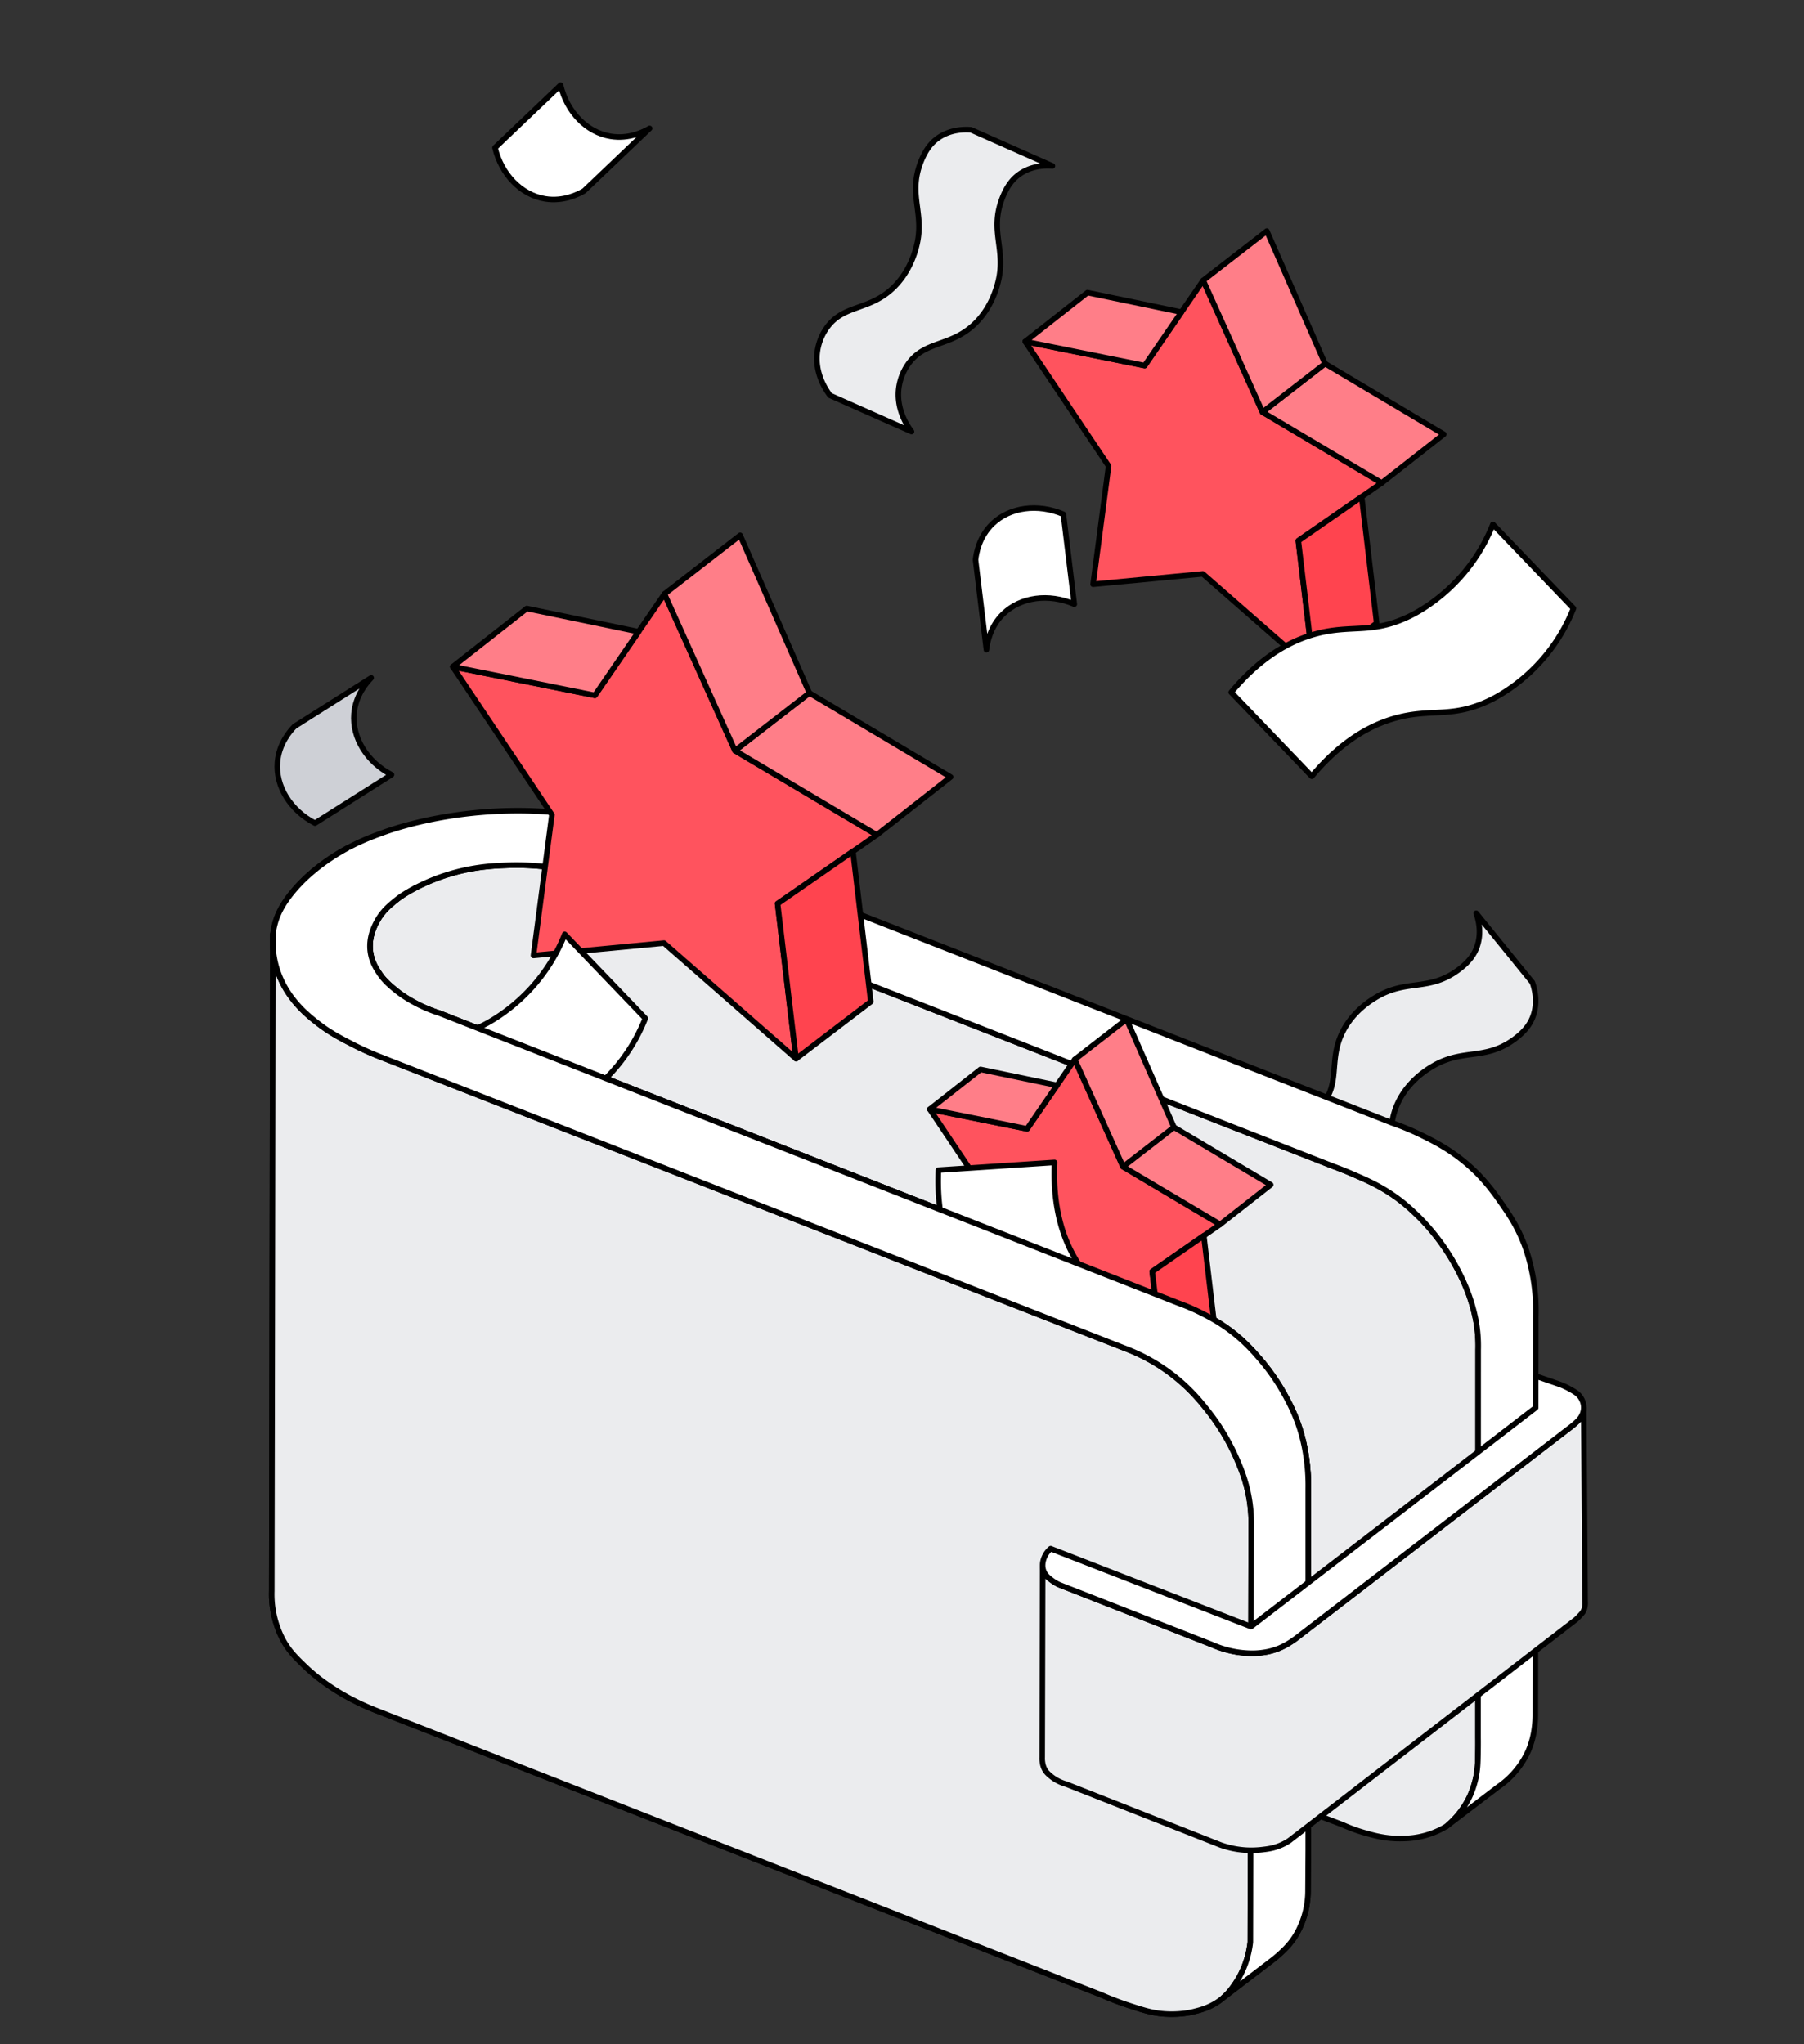 <svg width="240" height="272" viewBox="0 0 240 272" fill="none" xmlns="http://www.w3.org/2000/svg"><rect x="0" y="0" width="240" height="272" fill="#333333" stroke="none"/><path d="M203.856 130.718c.267.751.826 2.662.031 4.658-.324.816-.929 1.786-2.366 2.857-3.924 2.928-6.828 1.236-10.866 3.596-.657.384-3.234 1.89-4.642 4.836-1.787 3.742-.186 6.666-2.685 9.563a7.2 7.2 0 0 1-2.648 1.925c-2.698 1.127-5.286.193-6.048-.112l-7.47-9.208c.76.308 3.35 1.241 6.048.113a7.2 7.2 0 0 0 2.648-1.925c2.499-2.897.898-5.822 2.685-9.563 1.408-2.947 3.985-4.452 4.642-4.837 4.038-2.361 6.944-.668 10.865-3.596 1.438-1.073 2.043-2.041 2.367-2.856.795-1.997.234-3.909-.031-4.658z" fill="#EBECEE" stroke="#000" stroke-width=".736" stroke-linecap="round" stroke-linejoin="round"/><path d="M77.701 25.396c-.745.436-2.738 1.463-5.191 1.058-3.164-.523-5.798-3.21-6.654-6.806l8.722-8.315c.858 3.596 3.49 6.283 6.653 6.806 2.455.405 4.449-.62 5.192-1.058zm52.08 49.09c.096-.86.464-3.07 2.258-4.794 2.312-2.223 6.041-2.726 9.434-1.262l1.449 11.964c-3.396-1.465-7.124-.96-9.434 1.262-1.793 1.725-2.163 3.937-2.258 4.795z" fill="#fff" stroke="#000" stroke-width=".736" stroke-linecap="round" stroke-linejoin="round"/><path d="M39.2 96.637c-.606.616-2.084 2.3-2.286 4.781-.262 3.197 1.708 6.403 4.99 8.107l10.182-6.443c-3.281-1.704-5.249-4.91-4.99-8.107.203-2.481 1.683-4.163 2.287-4.782z" fill="#CED0D6" stroke="#000" stroke-width=".736" stroke-linecap="round" stroke-linejoin="round"/><path d="m196.65 179.592-.016 51.55c.005.37.009.909 0 1.559-.019 1.317-.028 1.989-.103 2.683a11.8 11.8 0 0 1-1.088 3.815 11.6 11.6 0 0 1-3.002 3.795c-.467.283-1.133.64-1.974.948-1.797.655-3.298.684-4.123.692-1.993.02-3.491-.394-4.779-.762a21.5 21.5 0 0 1-3.015-1.108l-4.504-1.704v-42.985c.015-.85-.009-1.923-.138-3.152a25 25 0 0 0-.728-3.95c-.668-2.435-1.585-4.154-2.148-5.197a28.5 28.5 0 0 0-3.567-5.128c-.821-.942-1.965-2.241-3.776-3.601-1.532-1.151-2.875-1.844-3.672-2.253a28 28 0 0 0-3.274-1.421q-49.15-19.286-98.3-38.575a19 19 0 0 1-3.636-1.592 15 15 0 0 1-2.253-1.525c-.709-.586-1.454-1.204-2.131-2.235-.363-.553-.955-1.457-1.143-2.753-.27-1.866.471-3.342.815-4.001.738-1.421 1.736-2.229 2.597-2.928.318-.258 1.075-.845 2.582-1.629a26.4 26.4 0 0 1 5.576-2.129c2.744-.705 4.901-.804 6.427-.867a33.7 33.7 0 0 1 6.6.365c.495.079 1.81.298 3.482.743a37 37 0 0 1 3.17 1.005l96.808 37.918c.62.226 1.511.567 2.564 1.021 1.638.705 3.117 1.344 4.763 2.391 1.846 1.172 3.064 2.33 3.795 3.031.633.607 2.374 2.337 4.104 5.006 1.87 2.882 2.736 5.335 2.944 5.941.737 2.144.948 3.717 1.005 4.174.142 1.143.159 2.124.138 2.858" fill="#EBECEE" stroke="#000" stroke-width=".736" stroke-linecap="round" stroke-linejoin="round"/><path d="m204.316 175.141-.061 53.143c-.004.418-.028.97-.114 1.612a11.3 11.3 0 0 1-.76 2.927c-.166.399-.786 1.818-2.139 3.272a11.6 11.6 0 0 1-1.906 1.645l-6.895 5.254c.415-.344.924-.813 1.447-1.43a11.4 11.4 0 0 0 1.555-2.364c.177-.359.869-1.826 1.088-3.816.075-.693.085-1.365.103-2.683.009-.65.005-1.189 0-1.559l.016-51.55c.021-.734.004-1.715-.138-2.858-.057-.456-.268-2.03-1.004-4.174-.208-.605-1.075-3.058-2.945-5.941-1.73-2.668-3.471-4.398-4.104-5.005-.731-.702-1.949-1.859-3.795-3.032-1.645-1.047-3.125-1.685-4.763-2.39a49 49 0 0 0-2.564-1.022l-96.809-37.918a36 36 0 0 0-3.169-1.004 35 35 0 0 0-3.482-.744 34 34 0 0 0-6.6-.364c-1.525.062-3.682.162-6.426.866a26.4 26.4 0 0 0-5.577 2.13c-1.507.784-2.264 1.371-2.582 1.629-.861.699-1.859 1.507-2.597 2.928-.344.659-1.085 2.135-.815 4.001.188 1.295.78 2.199 1.143 2.753.677 1.031 1.422 1.649 2.131 2.234.92.76 1.706 1.213 2.253 1.526a19 19 0 0 0 3.636 1.592l98.3 38.575c.872.314 2.002.771 3.274 1.421.797.408 2.141 1.102 3.672 2.252 1.811 1.36 2.956 2.66 3.776 3.602a28.5 28.5 0 0 1 3.567 5.127c.563 1.044 1.48 2.763 2.148 5.198.114.408.515 1.914.729 3.949.128 1.229.152 2.302.138 3.153v48.101l-.035 5.351a11.6 11.6 0 0 1-.865 4.452c-.195.47-.575 1.371-1.335 2.365-.544.713-1.078 1.202-1.523 1.611-.461.421-.875.751-1.188.988l-6.343 4.849c.695-.605 1.108-1.188 1.455-1.676a12 12 0 0 0 1.649-3.39c.179-.574.374-1.358.481-2.314l.117-55.939a20 20 0 0 0-.104-1.835c-.304-2.942-1.199-5.072-1.802-6.48a29 29 0 0 0-3.88-6.476c-.995-1.263-2.736-3.432-5.681-5.475a24.5 24.5 0 0 0-5.265-2.772l-99.095-38.798a40 40 0 0 1-3.76-1.698c-1.467-.757-2.945-1.52-4.452-2.685-1.403-1.086-4.206-3.252-5.483-7.051a12.5 12.5 0 0 1-.626-3.23v-.015l.004-1.639c.037-.334.109-.814.26-1.377.33-1.252.936-2.499 2.129-4.001 2.06-2.59 4.601-4.338 5.976-5.197 2.545-1.589 4.69-2.38 6.366-2.987.686-.249 3.889-1.39 8.68-2.157 6.172-.989 11.071-.733 12.937-.598 2.113.152 6.513.592 11.874 2.182a57 57 0 0 1 5.509 1.949q47.585 18.643 95.173 37.285c1.027.355 2.385.88 3.922 1.636 1.575.775 3.629 1.8 5.847 3.664 2.35 1.975 3.726 3.919 4.728 5.352.995 1.425 2.109 3.041 3.04 5.457.215.558 1.132 3 1.456 6.392.123 1.294.129 2.398.103 3.221" fill="#fff" stroke="#000" stroke-width=".736" stroke-linecap="round" stroke-linejoin="round"/><path d="M42.421 136.254c1.508 1.165 2.985 1.929 4.452 2.686a40 40 0 0 0 3.76 1.698l99.095 38.798a24.5 24.5 0 0 1 5.265 2.771c2.945 2.043 4.686 4.213 5.682 5.474 2.219 2.81 3.399 5.355 3.879 6.478.604 1.406 1.496 3.537 1.802 6.478.079.757.099 1.39.103 1.837q-.058 27.971-.118 55.939a12.7 12.7 0 0 1-.48 2.312 12.1 12.1 0 0 1-1.649 3.39c-.346.487-.76 1.071-1.456 1.676-1.412 1.23-2.917 1.622-3.924 1.872-.344.085-1.877.449-3.949.298-1.607-.118-2.737-.486-4.638-1.104a40 40 0 0 1-3.703-1.415l-96.398-37.817a31 31 0 0 1-3.067-1.369 30 30 0 0 1-3.585-2.148 24 24 0 0 1-2.98-2.442c-1.127-1.095-1.948-1.89-2.72-3.223-.206-.357-1.028-1.82-1.42-3.949a13 13 0 0 1-.208-2.789l.147-87.386a12.8 12.8 0 0 0 .624 4.885c1.277 3.797 4.078 5.965 5.482 7.05z" fill="#EBECEE" stroke="#000" stroke-width=".736" stroke-linecap="round" stroke-linejoin="round"/><path d="m123.698 147.593 12.946 2.608q3.17-4.619 6.342-9.235l6.421 14.274 12.92 7.675-9.037 6.264 1.682 14.125-12.029-10.532-11.89 1.13 1.678-12.817-9.033-13.49z" fill="#FF535E" stroke="#000" stroke-width=".736" stroke-linecap="round" stroke-linejoin="round"/><path d="m162.327 162.914 6.727-5.272q-6.435-3.826-12.87-7.655l-6.777 5.253zm-19.342-21.948 6.891-5.345 6.307 14.366-6.776 5.253zm-2.361 3.438-10.181-2.113-6.745 5.302 12.946 2.608z" fill="#FF7E88" stroke="#000" stroke-width=".736" stroke-linecap="round" stroke-linejoin="round"/><path d="m160.154 164.422 1.625 13.691-6.808 5.191-1.682-14.125 6.863-4.757z" fill="#FF444F" stroke="#000" stroke-width=".736" stroke-linecap="round" stroke-linejoin="round"/><path d="m60.232 88.709 18.907 3.81 9.263-13.489 9.376 20.846 18.87 11.21-13.197 9.149 2.457 20.629-17.569-15.382q-8.681.826-17.366 1.649l2.451-18.719-13.192-19.701z" fill="#FF535E" stroke="#000" stroke-width=".736" stroke-linecap="round" stroke-linejoin="round"/><path d="m116.646 111.087 9.824-7.702-18.796-11.179-9.898 7.67z" fill="#FF7E88" stroke="#000" stroke-width=".736" stroke-linecap="round" stroke-linejoin="round"/><path d="M88.401 79.03q5.032-3.904 10.066-7.804l9.211 20.982-9.898 7.67-9.377-20.845zm-3.448 5.023-14.869-3.086q-4.924 3.871-9.852 7.742l18.907 3.81z" fill="#FF7E88" stroke="#000" stroke-width=".736" stroke-linecap="round" stroke-linejoin="round"/><path d="m113.473 113.286 2.374 19.994-9.942 7.583-2.457-20.629 10.023-6.95z" fill="#FF444F" stroke="#000" stroke-width=".736" stroke-linecap="round" stroke-linejoin="round"/><path d="m136.394 45.444 15.892 3.202 7.787-11.338 7.883 17.524 15.862 9.423-11.094 7.69 2.065 17.341-14.769-12.93-14.598 1.385 2.061-15.735-11.09-16.562z" fill="#FF535E" stroke="#000" stroke-width=".736" stroke-linecap="round" stroke-linejoin="round"/><path d="m183.82 64.254 8.26-6.474-15.802-9.397-8.32 6.449z" fill="#FF7E88" stroke="#000" stroke-width=".736" stroke-linecap="round" stroke-linejoin="round"/><path d="m160.074 37.307 8.461-6.56 7.742 17.638-8.32 6.448q-3.943-8.762-7.883-17.524zm-2.9 4.222-12.5-2.595-8.281 6.51 15.891 3.201 4.889-7.116z" fill="#FF7E88" stroke="#000" stroke-width=".736" stroke-linecap="round" stroke-linejoin="round"/><path d="m181.152 66.104 1.997 16.808-8.358 6.373-2.064-17.34z" fill="#FF444F" stroke="#000" stroke-width=".736" stroke-linecap="round" stroke-linejoin="round"/><path d="M198.609 69.77a23.4 23.4 0 0 1-4.469 7.17c-2.915 3.197-5.931 4.715-6.599 5.04-5.01 2.443-7.701 1.088-12.419 2.34-3.037.804-7.104 2.738-11.328 7.794l10.722 11.173c4.224-5.056 8.291-6.99 11.328-7.794 4.72-1.252 7.409.105 12.419-2.34.668-.325 3.684-1.843 6.6-5.04a23.4 23.4 0 0 0 4.468-7.17z" fill="#fff" stroke="#000" stroke-width=".736" stroke-linecap="round" stroke-linejoin="round"/><path d="M129.171 17.269c-.793-.06-2.784-.103-4.505 1.185-.701.526-1.48 1.364-2.141 3.03-1.801 4.55.589 6.914-.635 11.428-.198.735-.98 3.617-3.456 5.744-3.145 2.702-6.386 1.92-8.53 5.089a7.2 7.2 0 0 0-1.167 3.059c-.383 2.898 1.193 5.153 1.688 5.808q5.418 2.404 10.84 4.807c-.495-.655-2.071-2.91-1.688-5.808a7.2 7.2 0 0 1 1.167-3.059c2.142-3.17 5.385-2.387 8.53-5.089 2.476-2.127 3.258-5.01 3.456-5.744 1.224-4.514-1.166-6.875.635-11.428.661-1.668 1.438-2.505 2.141-3.03 1.721-1.288 3.712-1.246 4.505-1.185z" fill="#EBECEE" stroke="#000" stroke-width=".736" stroke-linecap="round" stroke-linejoin="round"/><path d="M135.497 195.667a23.4 23.4 0 0 0 1.533-8.31c0-4.327-1.204-7.481-1.476-8.171-2.054-5.183-4.954-5.994-7.597-10.1-1.701-2.643-3.401-6.813-3.112-13.395l15.45-1.023c-.287 6.581 1.412 10.752 3.112 13.394 2.643 4.106 5.543 4.918 7.597 10.101.275.69 1.478 3.844 1.476 8.171 0 3.648-.859 6.541-1.533 8.309zm-60.369-71.348a23.4 23.4 0 0 1-4.47 7.171c-2.914 3.196-5.93 4.715-6.599 5.04-5.01 2.443-7.7 1.088-12.419 2.34-3.037.804-7.104 2.738-11.327 7.794l10.722 11.173c4.223-5.056 8.29-6.99 11.327-7.794 4.721-1.252 7.41.105 12.42-2.339.668-.326 3.684-1.845 6.6-5.041a23.3 23.3 0 0 0 4.468-7.171z" fill="#fff" stroke="#000" stroke-width=".736" stroke-linecap="round" stroke-linejoin="round"/><path d="M42.421 136.254c1.508 1.165 2.985 1.929 4.452 2.686a40 40 0 0 0 3.76 1.698l99.095 38.798a24.5 24.5 0 0 1 5.265 2.771c2.945 2.043 4.686 4.213 5.682 5.474 2.219 2.81 3.399 5.355 3.879 6.478.604 1.406 1.496 3.537 1.802 6.478.079.757.099 1.39.103 1.837q-.058 27.971-.118 55.939a12.7 12.7 0 0 1-.48 2.312 12.1 12.1 0 0 1-1.649 3.39c-.346.487-.76 1.071-1.456 1.676-1.412 1.23-2.917 1.622-3.924 1.872-.344.085-1.877.449-3.949.298-1.607-.118-2.737-.486-4.638-1.104a40 40 0 0 1-3.703-1.415l-96.398-37.817a31 31 0 0 1-3.067-1.369 30 30 0 0 1-3.585-2.148 24 24 0 0 1-2.98-2.442c-1.127-1.095-1.948-1.89-2.72-3.223-.206-.357-1.028-1.82-1.42-3.949a13 13 0 0 1-.208-2.789l.147-87.386a12.8 12.8 0 0 0 .624 4.885c1.277 3.797 4.078 5.965 5.482 7.05z" fill="#EBECEE" stroke="#000" stroke-width=".736" stroke-linecap="round" stroke-linejoin="round"/><path d="M46.208 112.855c-.491.267-1 .56-1.527.888-1.375.859-3.917 2.607-5.976 5.197-1.193 1.502-1.798 2.749-2.13 4.001a9 9 0 0 0-.259 1.377q.001.82-.004 1.639v.015c.06.952.23 2.056.626 3.23 1.277 3.799 4.08 5.965 5.483 7.051 1.507 1.165 2.985 1.928 4.452 2.685a40 40 0 0 0 3.76 1.698l99.095 38.798a24.5 24.5 0 0 1 5.265 2.772c2.945 2.042 4.686 4.212 5.681 5.475a29 29 0 0 1 3.88 6.476c.603 1.408 1.498 3.537 1.802 6.48.079.755.099 1.39.104 1.835l-.117 55.939a12.4 12.4 0 0 1-.481 2.314 12 12 0 0 1-1.649 3.39c-.348.487-.76 1.071-1.455 1.676l6.343-4.849c.313-.238.727-.567 1.188-.988.445-.409.979-.899 1.523-1.611.76-.994 1.14-1.895 1.335-2.365a11.6 11.6 0 0 0 .865-4.452l.035-5.352v-48.1c.014-.851-.01-1.924-.138-3.153a25 25 0 0 0-.729-3.95c-.668-2.434-1.585-4.153-2.148-5.197a28.5 28.5 0 0 0-3.567-5.127c-.82-.942-1.965-2.242-3.776-3.602-1.531-1.15-2.875-1.844-3.672-2.253a28 28 0 0 0-3.274-1.42l-98.3-38.575a19 19 0 0 1-3.636-1.592 15 15 0 0 1-2.253-1.526c-.709-.585-1.454-1.203-2.131-2.234-.363-.554-.955-1.458-1.143-2.753-.27-1.867.471-3.343.815-4.001.738-1.421 1.736-2.229 2.597-2.928.319-.258 1.075-.845 2.582-1.629" fill="#fff"/><path d="M46.208 112.855c-.491.267-1 .56-1.527.888-1.375.859-3.917 2.607-5.976 5.197-1.193 1.502-1.798 2.749-2.13 4.001a9 9 0 0 0-.259 1.377q.001.82-.004 1.639v.015c.06.952.23 2.056.626 3.23 1.277 3.799 4.08 5.965 5.483 7.051 1.507 1.165 2.985 1.928 4.452 2.685a40 40 0 0 0 3.76 1.698l99.095 38.798a24.5 24.5 0 0 1 5.265 2.772c2.945 2.042 4.686 4.212 5.681 5.475a29 29 0 0 1 3.88 6.476c.603 1.408 1.498 3.537 1.802 6.48.079.755.099 1.39.104 1.835l-.117 55.939a12.5 12.5 0 0 1-.481 2.314 12 12 0 0 1-1.649 3.39c-.348.487-.76 1.071-1.455 1.676l6.343-4.849c.313-.238.727-.567 1.188-.988.445-.409.979-.899 1.523-1.611.76-.994 1.14-1.895 1.335-2.365a11.6 11.6 0 0 0 .865-4.452l.035-5.352v-48.1c.014-.851-.01-1.924-.138-3.153a25 25 0 0 0-.729-3.95c-.668-2.434-1.585-4.153-2.148-5.197a28.5 28.5 0 0 0-3.567-5.127c-.82-.942-1.965-2.242-3.776-3.602-1.531-1.15-2.875-1.844-3.672-2.253a28 28 0 0 0-3.274-1.42l-98.3-38.575a19 19 0 0 1-3.636-1.592 15 15 0 0 1-2.253-1.526c-.709-.585-1.454-1.203-2.131-2.234-.363-.554-.955-1.458-1.143-2.753-.27-1.867.471-3.343.815-4.001.738-1.421 1.736-2.229 2.597-2.928.319-.258 1.075-.845 2.582-1.629" stroke="#000" stroke-width=".736" stroke-linecap="round" stroke-linejoin="round"/><path d="M210.862 213.66c-.02.142-.057.389-.189.663-.116.241-.269.407-.571.727-.184.195-.346.35-.462.455q-19.057 14.7-38.115 29.398c-.314.21-.778.484-1.378.714-.806.313-1.467.398-2.155.482a12.6 12.6 0 0 1-2.17.078 12.3 12.3 0 0 1-3.495-.714l-20.474-8.069a6 6 0 0 1-.851-.311 5.4 5.4 0 0 1-1.24-.78c-.324-.276-.591-.504-.799-.909a2.7 2.7 0 0 1-.259-.792 3.3 3.3 0 0 1-.054-.773l.063-25.312q.023.24.114.493c.225.609.681.948 1.169 1.312.434.322.844.512 1.13.622l20.101 7.882a14 14 0 0 0 2.147.746c1.316.335 2.354.386 2.669.397.451.017 1.158.041 2.078-.103a8.6 8.6 0 0 0 1.958-.521 9.2 9.2 0 0 0 1.61-.848c.425-.269.77-.526 1.022-.727q18.06-13.892 36.116-27.785a7 7 0 0 0 .605-.484c.438-.386.74-.655.97-1.091.087-.162.273-.523.295-1.021l.178 25.681c.013.147.02.351-.013.59" fill="#EBECEE" stroke="#000" stroke-width=".736" stroke-linecap="round" stroke-linejoin="round"/><path d="m139.778 206.059 26.654 10.367 37.872-29.126q.001-2.105.006-4.209l3.152 1.091c.315.112.773.298 1.3.589.741.411 1.181.653 1.523 1.178.109.166.45.705.416 1.437a2.4 2.4 0 0 1-.294 1.022c-.23.436-.534.705-.97 1.091a8 8 0 0 1-.605.486l-36.117 27.783c-.254.202-.596.458-1.021.727a9.4 9.4 0 0 1-1.61.848 8.6 8.6 0 0 1-1.959.519 10 10 0 0 1-2.077.103 13 13 0 0 1-2.667-.397 13.3 13.3 0 0 1-2.148-.746l-20.101-7.88a4.8 4.8 0 0 1-1.13-.624c-.488-.363-.944-.703-1.168-1.312-.37-1.005.173-1.968.272-2.144.217-.387.486-.648.675-.807z" fill="#fff" stroke="#000" stroke-width=".736" stroke-linecap="round" stroke-linejoin="round"/></svg>